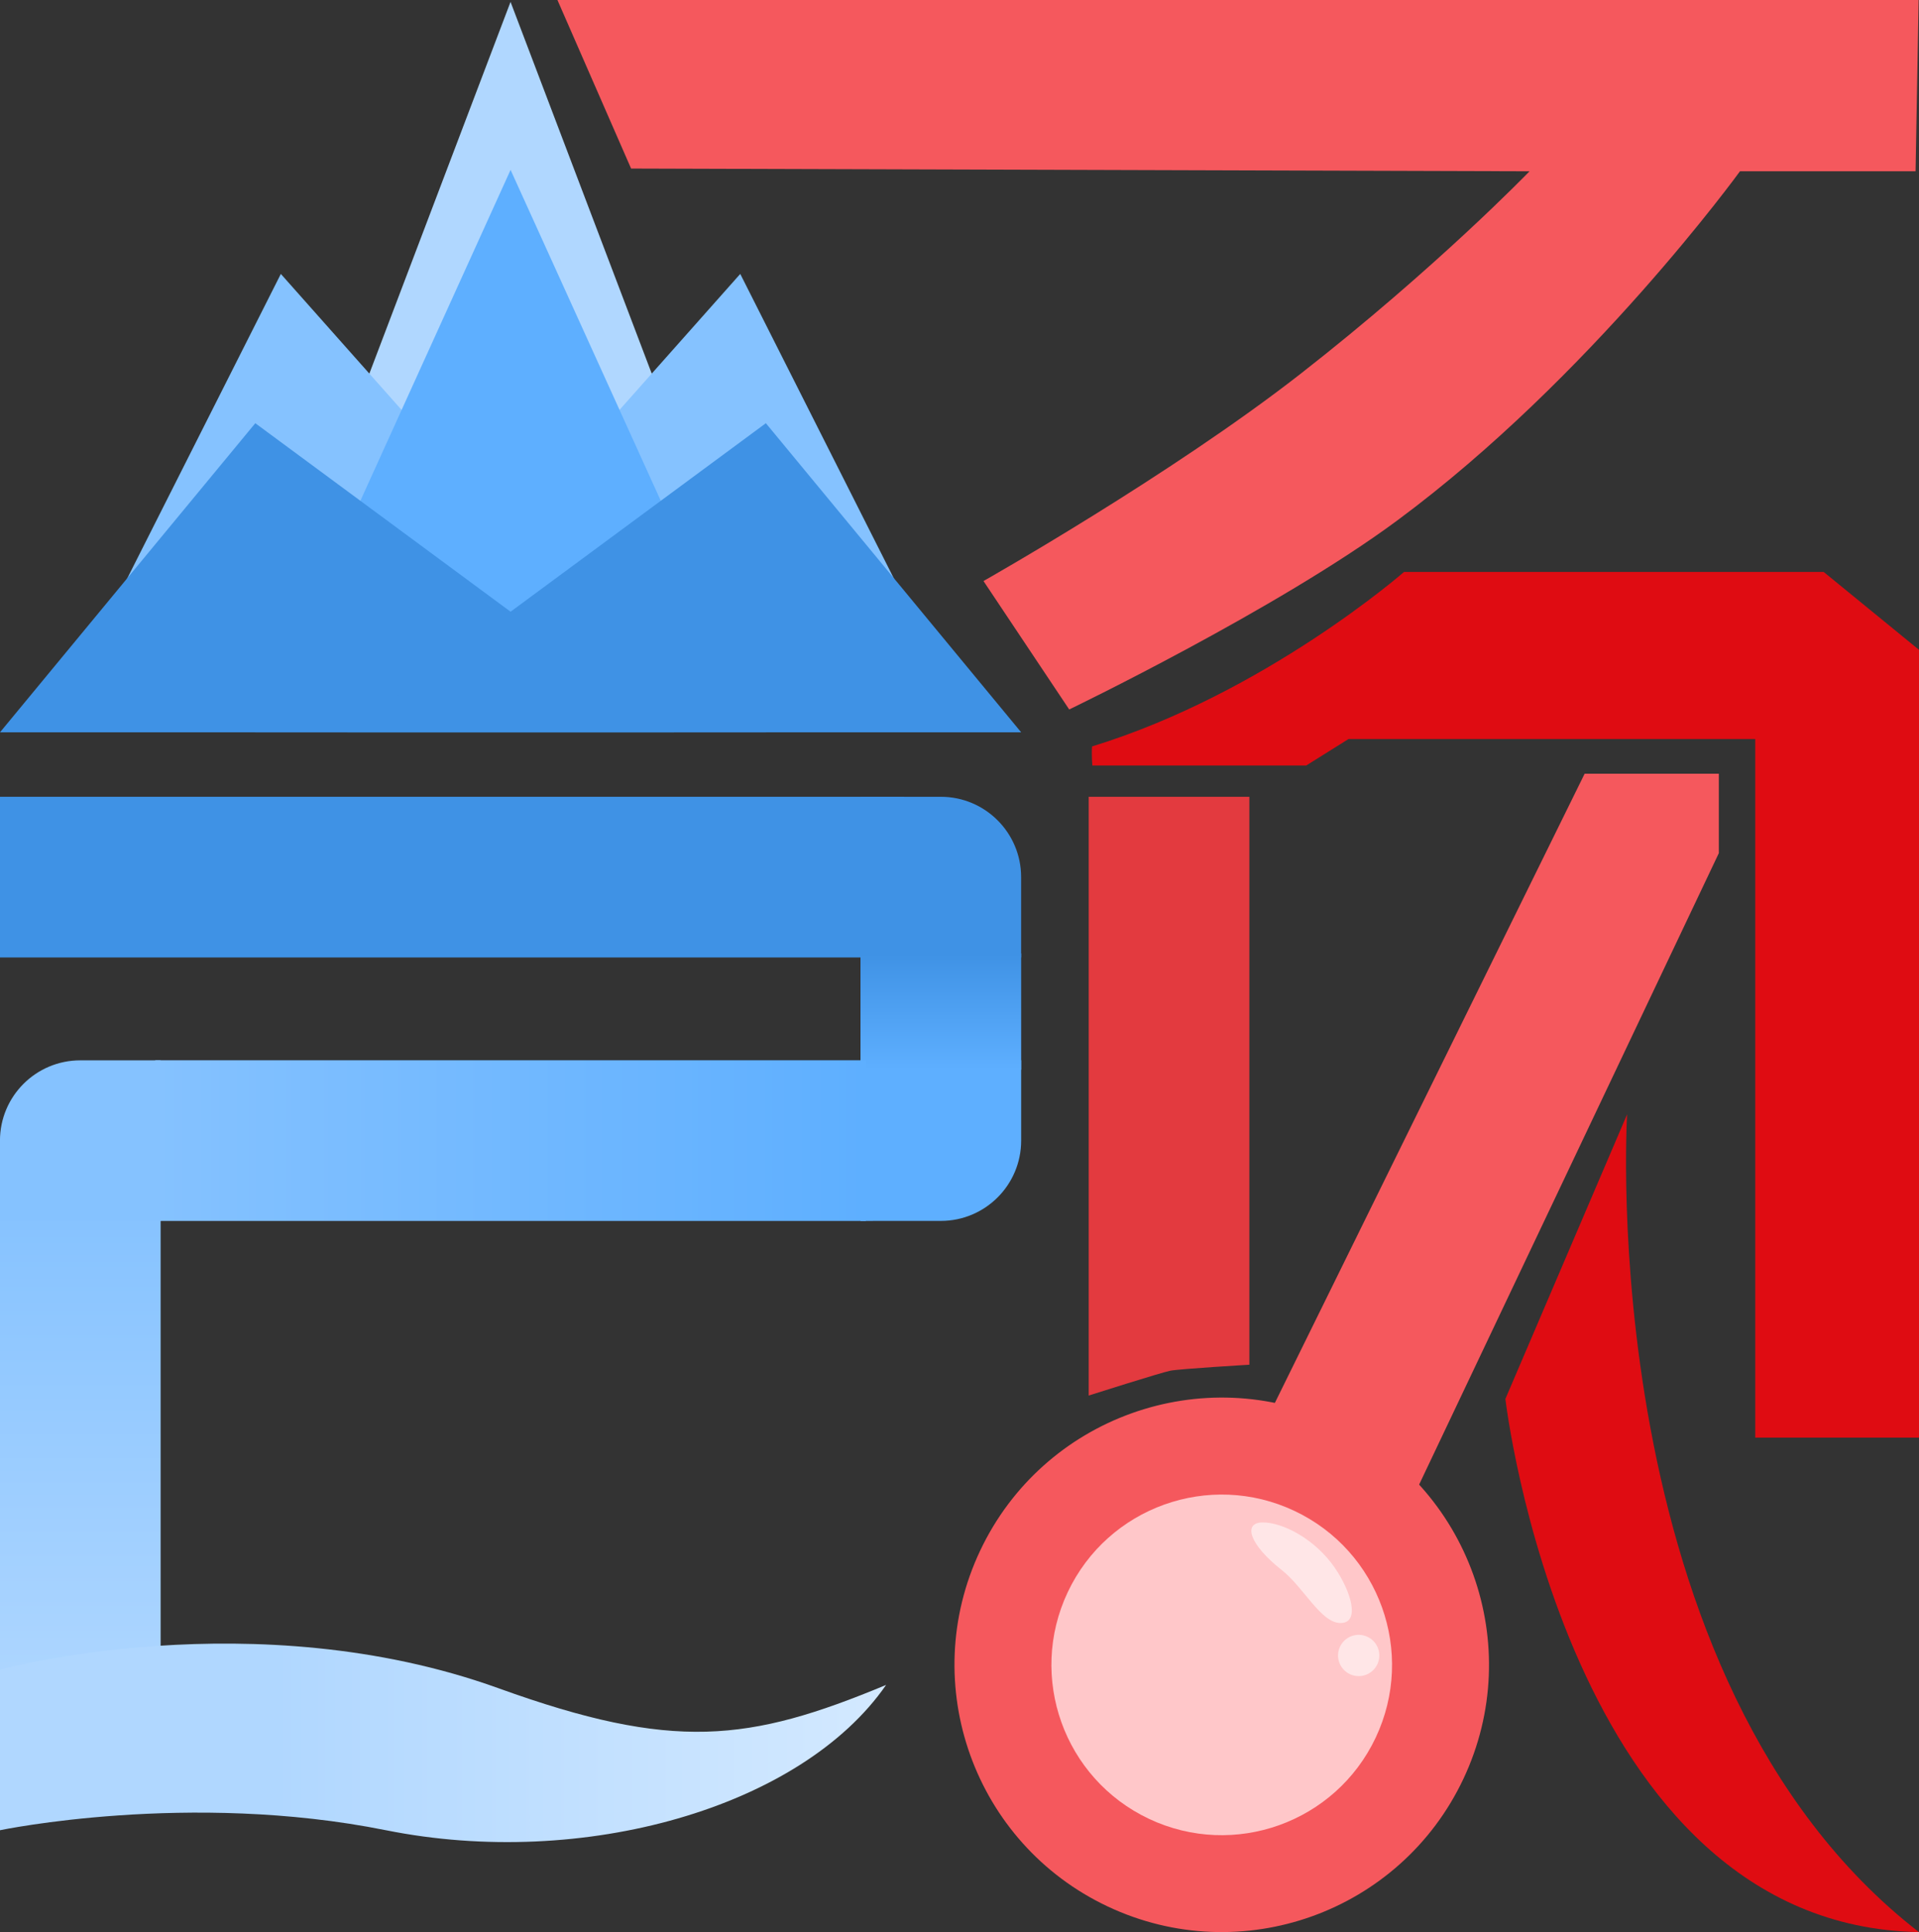 <svg version="1.1" xmlns="http://www.w3.org/2000/svg" xmlns:xlink="http://www.w3.org/1999/xlink" width="54.761" height="55.137" viewBox="0,0,54.761,55.137"><rect x="0" y="0" width="54.761" height="55.137" fill="#333333" stroke="none"/><defs><linearGradient x1="214.547" y1="186.697" x2="214.547" y2="201.4" gradientUnits="userSpaceOnUse" id="color-1"><stop offset="0" stop-color="#85c2ff"/><stop offset="1" stop-color="#b0d7ff"/></linearGradient><linearGradient x1="220.453" y1="210.948" x2="245.739" y2="210.948" gradientUnits="userSpaceOnUse" id="color-2"><stop offset="0" stop-color="#b0d7ff"/><stop offset="1" stop-color="#e3f1ff"/></linearGradient><linearGradient x1="239.832" y1="179.64" x2="239.832" y2="182.959" gradientUnits="userSpaceOnUse" id="color-3"><stop offset="0" stop-color="#3f92e5"/><stop offset="1" stop-color="#5eafff"/></linearGradient><linearGradient x1="217.051" y1="188.66" x2="237.329" y2="188.66" gradientUnits="userSpaceOnUse" id="color-4"><stop offset="0" stop-color="#85c2ff"/><stop offset="1" stop-color="#5eafff"/></linearGradient></defs><g transform="translate(-212.62,-152.432)"><g stroke-width="0" stroke-miterlimit="10"><g><path d="M212.62,179.755v-4.585h25.477v4.585z" fill="#3f92e5" stroke="none" stroke-linecap="butt"/><path d="M217.204,201.4h-4.585v-14.702h4.585z" fill="url(#color-1)" stroke="none" stroke-linecap="butt"/><path d="M243.687,192.256v-17.086h4.585v16.207c0,0 -1.984,0.117 -2.257,0.171c-0.273,0.055 -2.327,0.708 -2.327,0.708z" fill="#e33a3f" stroke="none" stroke-linecap="butt"/><path d="M252.686,168.753h11.974l2.721,2.223v22.481h-4.673v-19.935h-11.607l-1.208,0.756h-6.101c0,0 -0.027,-0.284 -0.009,-0.545c4.946,-1.518 8.903,-4.98 8.903,-4.98z" fill="#df0c12" stroke="#000000" stroke-linecap="round"/><path d="M267.38,207.568c-10.056,-0.181 -11.802,-15.215 -11.802,-15.215l3.474,-8.122c0,0 -0.999,16.112 8.328,23.338z" fill="#df0c12" stroke="#000000" stroke-linecap="round"/><path d="M267.283,157.32h-5.011c0,0 -4.262,5.883 -9.783,9.967c-3.429,2.537 -9.358,5.391 -9.358,5.391l-2.446,-3.665c0,0 5.348,-3.025 9.047,-5.913c3.889,-3.036 6.535,-5.78 6.535,-5.78l-25.638,-0.078l-2.102,-4.81h38.843z" fill="#f5585d" stroke="#000000" stroke-linecap="round"/><path d="M217.204,182.69v4.585h-4.585v-2.292c0,-1.266 1.026,-2.292 2.292,-2.292z" fill="#85c2ff" stroke="none" stroke-linecap="butt"/><path d="M223.632,204.661c-5.622,-1.13 -11.012,0 -11.012,0v-4.585c0,0 7.258,-1.981 14.233,0.536c4.977,1.796 7.135,1.534 11.053,-0.097c-2.424,3.502 -8.651,5.276 -14.273,4.146z" fill="url(#color-2)" stroke="none" stroke-linecap="butt"/><path d="M237.175,187.274v-4.585h4.585v2.292c0,1.266 -1.026,2.292 -2.292,2.292z" fill="#5eafff" stroke="none" stroke-linecap="butt"/><path d="M239.467,175.17c1.266,0 2.292,1.026 2.292,2.292v2.292h-4.585v-4.585z" fill="#3f92e5" stroke="none" stroke-linecap="butt"/><path d="M241.76,182.959h-4.585v-3.319h4.585z" fill="url(#color-3)" stroke="none" stroke-linecap="butt"/><path d="M217.051,187.274v-4.585h20.278v4.585z" fill="url(#color-4)" stroke="none" stroke-linecap="butt"/><g stroke-linecap="butt"><path d="M252.411,196.284l-4.166,-2.284l9.595,-19.489h3.829v2.267z" fill="#f5585d" stroke="none"/><path d="M254.379,203.197c-1.798,3.808 -6.343,5.437 -10.151,3.639c-3.808,-1.798 -5.437,-6.343 -3.639,-10.151c1.798,-3.808 6.343,-5.437 10.151,-3.639c3.808,1.798 5.437,6.343 3.639,10.151z" fill="#f5585d" stroke="#000000"/><g stroke="#000000"><path d="M251.878,202.017c-1.146,2.427 -4.042,3.465 -6.469,2.32c-2.427,-1.146 -3.465,-4.042 -2.32,-6.469c1.146,-2.427 4.042,-3.465 6.469,-2.32c2.427,1.146 3.465,4.042 2.32,6.469z" fill="#ffc7c9"/><path d="M251.924,199.926c-0.139,0.294 -0.49,0.42 -0.784,0.281c-0.294,-0.139 -0.42,-0.49 -0.281,-0.784c0.139,-0.294 0.49,-0.42 0.784,-0.281c0.294,0.139 0.42,0.49 0.281,0.784z" fill="#ffe6e7"/><path d="M250.707,197.168c0.466,0.673 0.736,1.573 0.173,1.58c-0.564,0.008 -1.045,-1.009 -1.688,-1.515c-0.915,-0.72 -1.112,-1.347 -0.548,-1.355c0.564,-0.008 1.487,0.457 2.064,1.289z" fill="#ffe6e7"/></g></g><g stroke="none" stroke-linecap="butt"><path d="M219.305,173.243l7.884,-20.757l7.884,20.757z" fill="#b0d7ff"/><path d="M214.079,173.243l6.555,-12.994l11.538,12.994z" fill="#85c2ff"/><path d="M222.206,173.243l11.538,-12.994l6.555,12.994z" fill="#85c2ff"/><path d="M219.905,173.33l7.285,-16.05l7.285,16.05z" fill="#5eafff"/><path d="M212.62,173.33l7.285,-8.821l11.946,8.821z" fill="#3f92e5"/><path d="M222.529,173.33l11.946,-8.821l7.285,8.821z" fill="#3f92e5"/></g></g></g></g></svg><!--rotationCenter:27.380449999999996:27.568467571951402-->